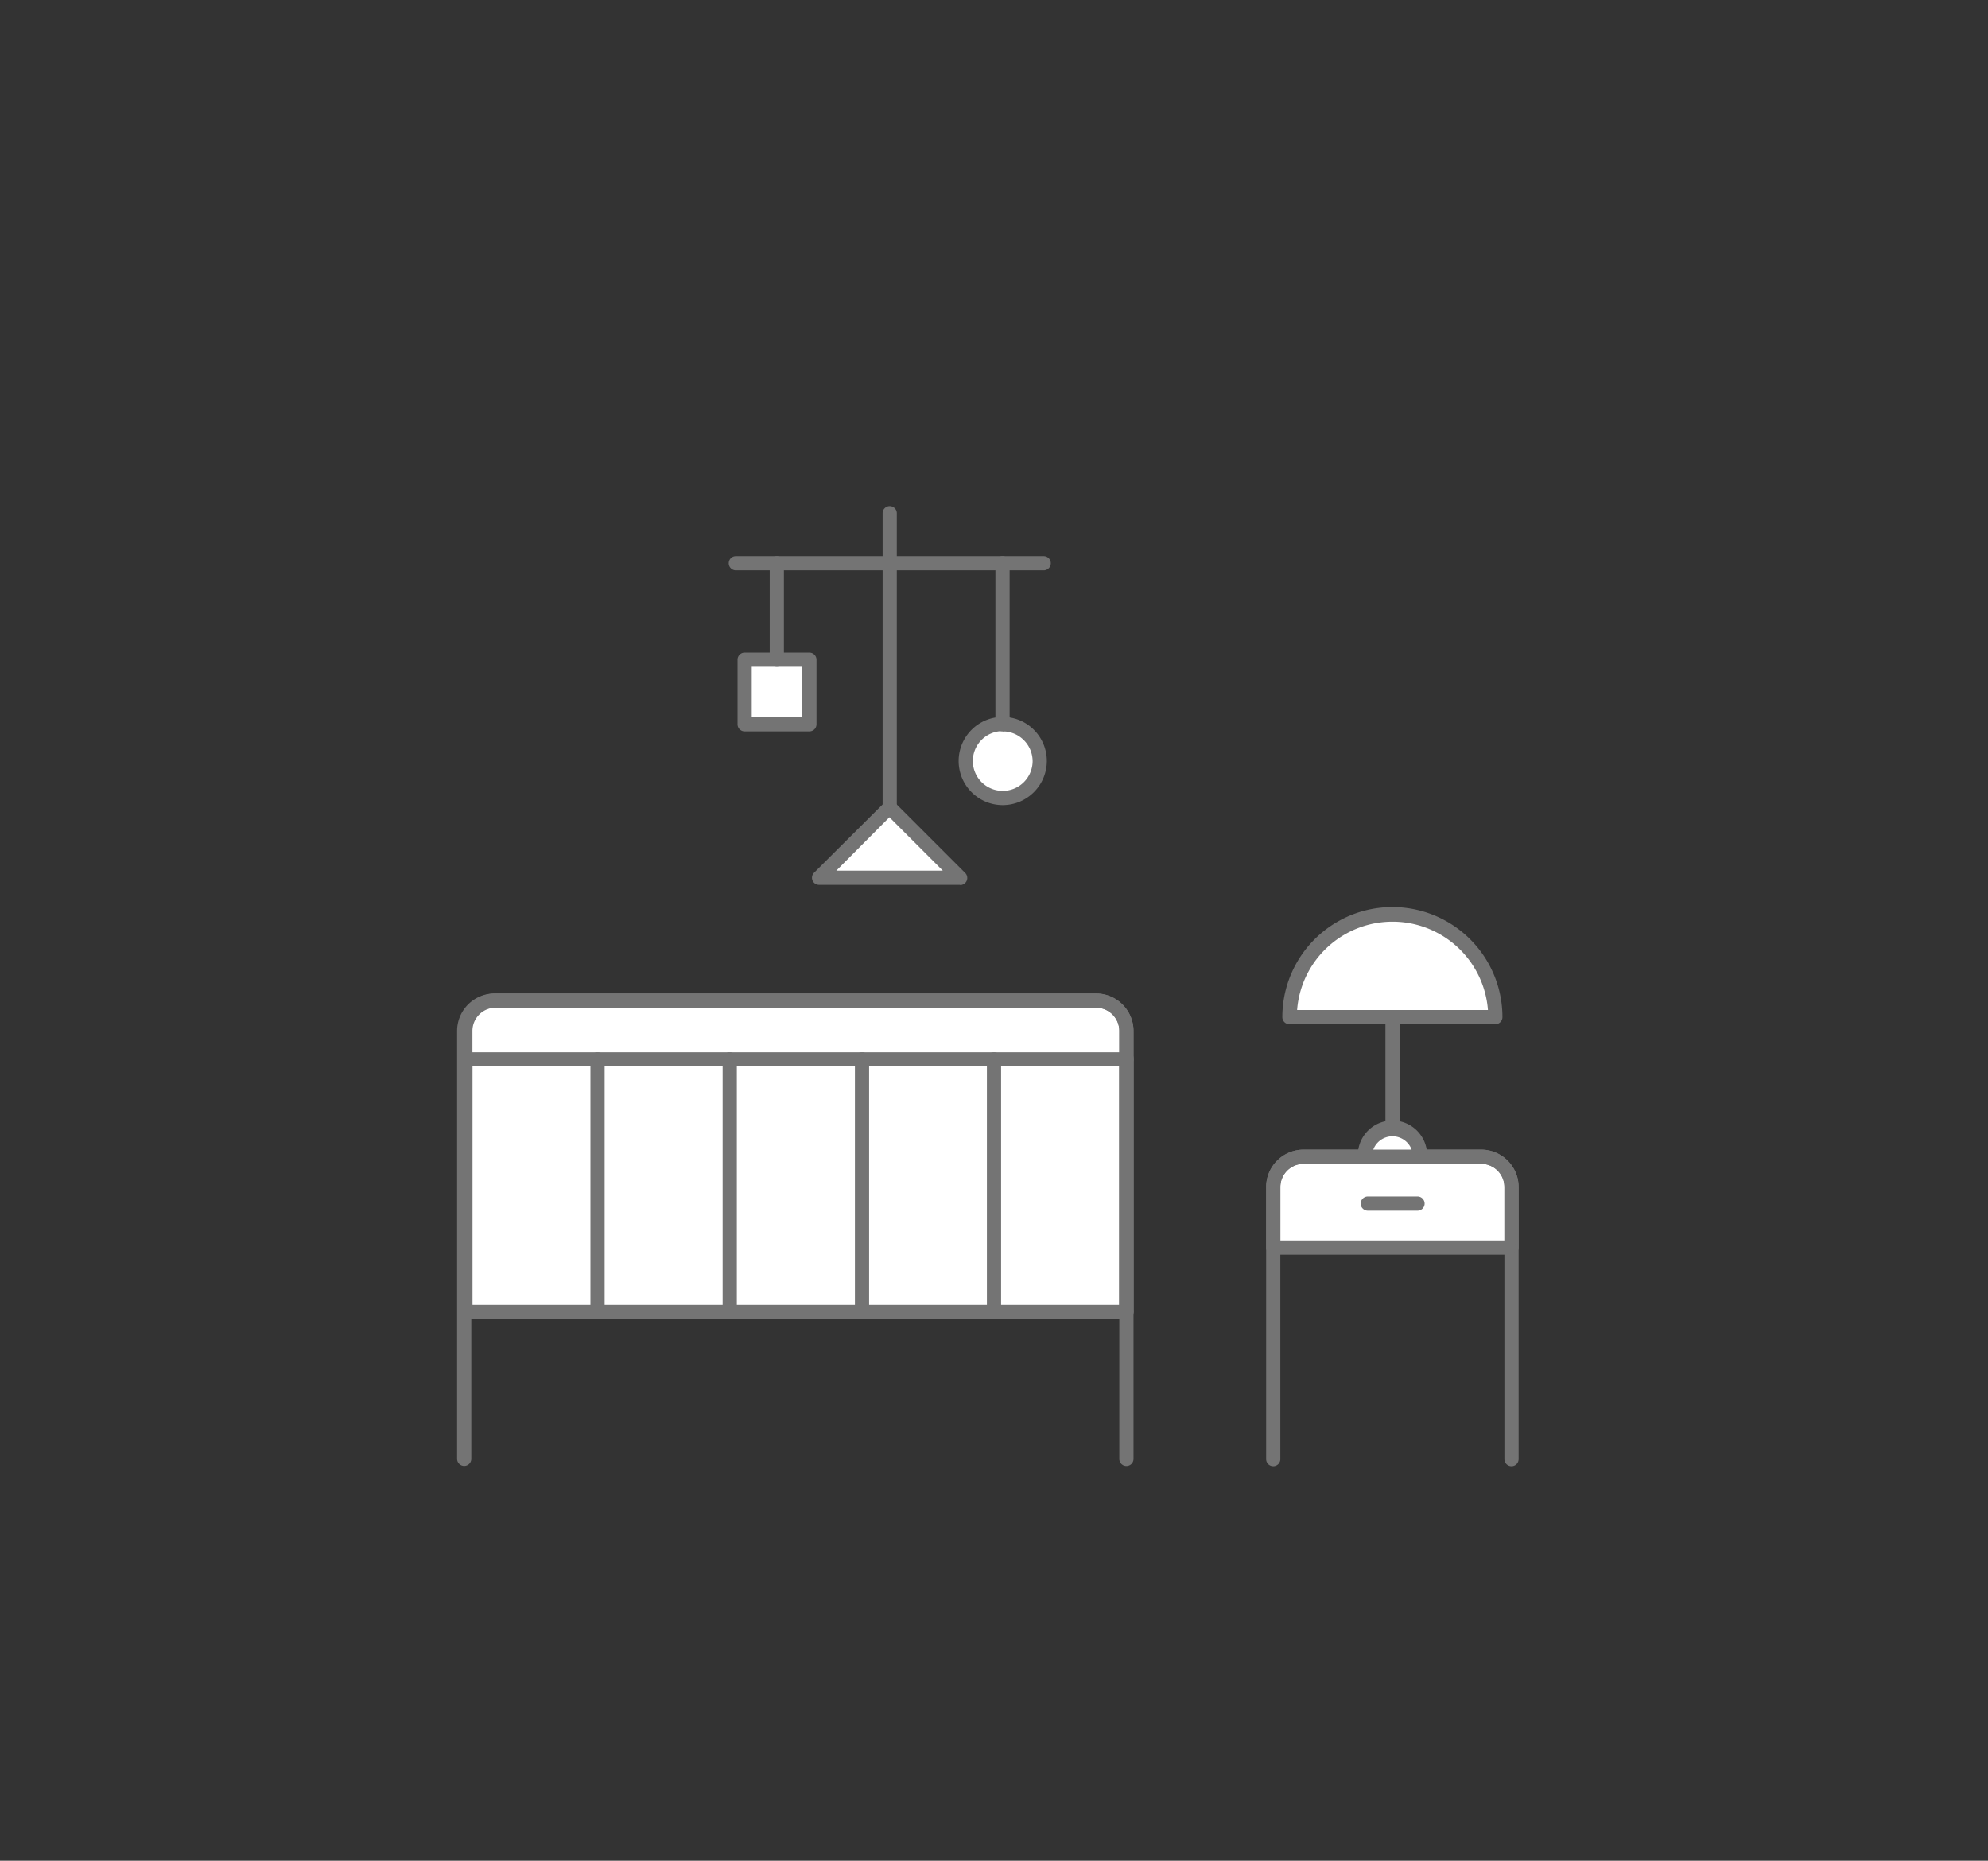 <svg xmlns="http://www.w3.org/2000/svg" viewBox="0 0 280 262.04"><rect x="0" y="0" width="280" height="262.04" fill="#333333" stroke="none"/><defs><style>.cls-1{fill:#fff;}.cls-2{fill:#747474;}</style></defs><title>Room_</title><g id="ON_WHITE_OFF" data-name="ON WHITE / OFF"><path class="cls-1" d="M158.65,184.77V145.19a4.29,4.29,0,0,0-4.28-4.28H69.82a4.29,4.29,0,0,0-4.28,4.28V185"/><path class="cls-2" d="M65.54,186a1,1,0,0,1-1-1V145.19a5.28,5.28,0,0,1,5.28-5.28h84.55a5.29,5.29,0,0,1,5.28,5.28v39.58a1,1,0,0,1-2,0V145.19a3.28,3.28,0,0,0-3.28-3.28H69.82a3.28,3.28,0,0,0-3.28,3.28V185A1,1,0,0,1,65.54,186Z"/><path class="cls-1" d="M212.89,175.7v-8.52a4.29,4.29,0,0,0-4.28-4.28h-25a4.29,4.29,0,0,0-4.28,4.28v8.52"/><path class="cls-2" d="M212.89,176.7a1,1,0,0,1-1-1v-8.52a3.28,3.28,0,0,0-3.28-3.28h-25a3.28,3.28,0,0,0-3.28,3.28v8.52a1,1,0,0,1-2,0v-8.52a5.28,5.28,0,0,1,5.28-5.28h25a5.28,5.28,0,0,1,5.28,5.28v8.52A1,1,0,0,1,212.89,176.7Z"/><path class="cls-2" d="M212.89,206.48a1,1,0,0,1-1-1v-38.3a3.28,3.28,0,0,0-3.28-3.28h-25a3.28,3.28,0,0,0-3.28,3.28v38.3a1,1,0,0,1-2,0v-38.3a5.28,5.28,0,0,1,5.28-5.28h25a5.28,5.28,0,0,1,5.28,5.28v38.3A1,1,0,0,1,212.89,206.48Z"/><path class="cls-2" d="M212.54,176.7h-32.8a1,1,0,0,1,0-2h32.8a1,1,0,0,1,0,2Z"/><path class="cls-2" d="M199.65,170.5h-7a1,1,0,1,1,0-2h7a1,1,0,0,1,0,2Z"/><path class="cls-2" d="M158.65,206.45a1,1,0,0,1-1-1V145.19a3.28,3.28,0,0,0-3.28-3.28H69.66a3.28,3.28,0,0,0-3.28,3.28v60.25a1,1,0,0,1-2,0V145.19a5.28,5.28,0,0,1,5.28-5.28h84.71a5.29,5.29,0,0,1,5.28,5.28v60.25A1,1,0,0,1,158.65,206.45Z"/><path class="cls-2" d="M158.65,150.19H65.54a1,1,0,0,1,0-2h93.11a1,1,0,0,1,0,2Z"/><path class="cls-2" d="M158.65,185.77H65.54a1,1,0,1,1,0-2h93.11a1,1,0,0,1,0,2Z"/><path class="cls-2" d="M121.41,185.58a1,1,0,0,1-1-1V149.19a1,1,0,0,1,2,0v35.39A1,1,0,0,1,121.41,185.58Z"/><path class="cls-2" d="M102.78,185.58a1,1,0,0,1-1-1V149.19a1,1,0,0,1,2,0v35.39A1,1,0,0,1,102.78,185.58Z"/><path class="cls-2" d="M140,185.58a1,1,0,0,1-1-1V149.19a1,1,0,0,1,2,0v35.39A1,1,0,0,1,140,185.58Z"/><path class="cls-2" d="M158.65,185.58a1,1,0,0,1-1-1V149a1,1,0,1,1,2,0v35.58A1,1,0,0,1,158.65,185.58Z"/><path class="cls-2" d="M84.16,185.58a1,1,0,0,1-1-1V149.19a1,1,0,0,1,2,0v35.39A1,1,0,0,1,84.16,185.58Z"/><path class="cls-2" d="M65.54,185.58a1,1,0,0,1-1-1V149a1,1,0,0,1,2,0v35.58A1,1,0,0,1,65.54,185.58Z"/><circle class="cls-1" cx="141.23" cy="107.17" r="5.21"/><path class="cls-2" d="M141.23,113.38a6.21,6.21,0,1,1,6.21-6.21A6.22,6.22,0,0,1,141.23,113.38Zm0-10.42a4.21,4.21,0,1,0,4.21,4.21A4.22,4.22,0,0,0,141.23,103Z"/><polygon class="cls-1" points="125.31 113.68 135.24 123.61 115.37 123.61 125.31 113.68"/><path class="cls-2" d="M135.24,124.61H115.37a1,1,0,0,1-.71-1.71L124.6,113a1,1,0,0,1,1.41,0l9.93,9.93a1,1,0,0,1-.71,1.71Zm-17.45-2h15l-7.52-7.52Z"/><rect class="cls-1" x="104.85" y="92.9" width="9.12" height="9.12"/><path class="cls-2" d="M114,103h-9.12a1,1,0,0,1-1-1V92.9a1,1,0,0,1,1-1H114a1,1,0,0,1,1,1V102A1,1,0,0,1,114,103Zm-8.12-2H113V93.9h-7.12Z"/><path class="cls-2" d="M125.31,114.68a1,1,0,0,1-1-1V72.28a1,1,0,0,1,2,0v41.4A1,1,0,0,1,125.31,114.68Z"/><path class="cls-2" d="M141.2,103a1,1,0,0,1-1-1V79.32a1,1,0,1,1,2,0V102A1,1,0,0,1,141.2,103Z"/><path class="cls-2" d="M109.41,93.9a1,1,0,0,1-1-1V79.32a1,1,0,0,1,2,0V92.9A1,1,0,0,1,109.41,93.9Z"/><path class="cls-2" d="M147,80.32H103.64a1,1,0,0,1,0-2H147a1,1,0,0,1,0,2Z"/><path class="cls-2" d="M196.13,160a1,1,0,0,1-1-1V143.24a1,1,0,0,1,2,0V159A1,1,0,0,1,196.13,160Z"/><path class="cls-1" d="M210.61,143.24a14.48,14.48,0,0,0-29,0Z"/><path class="cls-2" d="M210.61,144.24h-29a1,1,0,0,1-1-1,15.48,15.48,0,1,1,31,0A1,1,0,0,1,210.61,144.24Zm-27.92-2h26.88a13.48,13.48,0,0,0-26.88,0Z"/><path class="cls-1" d="M200,162.9a3.88,3.88,0,0,0-7.76,0Z"/><path class="cls-2" d="M200,163.9h-7.75a1,1,0,0,1-1-1,4.88,4.88,0,1,1,9.75,0A1,1,0,0,1,200,163.9Zm-6.58-2h5.4a2.88,2.88,0,0,0-5.4,0Z"/></g></svg>